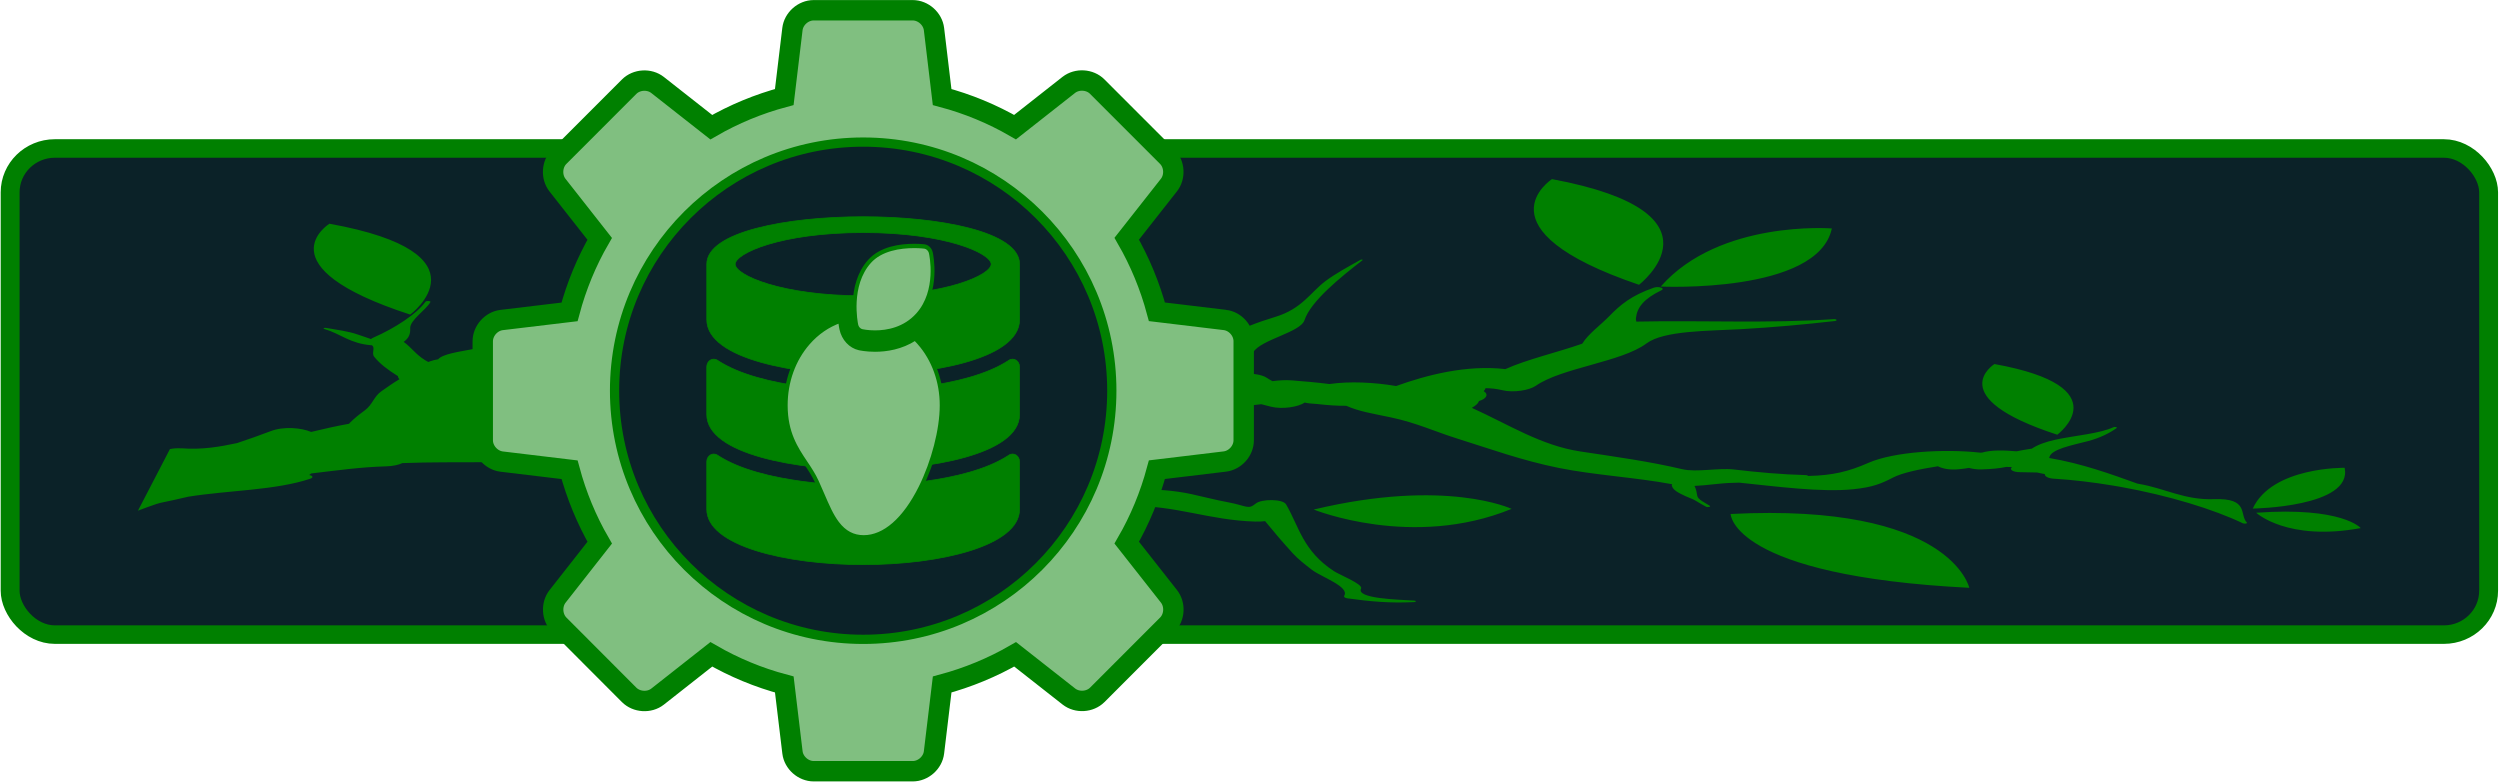 <svg width="319.68" height="100" version="1.1" viewBox="0 0 84.569 26.457" xmlns="http://www.w3.org/2000/svg">
 <g transform="matrix(.797 0 0 .797 15.399 2.214)">
  <g transform="matrix(.392 0 0 .392 1.165 -.029)" stroke="#008000">
   <g transform="matrix(2.536 0 0 2.487 142.17 -633.7)" fill="#0b2228" stroke="#008000" stroke-width=".806">
    <rect x="-76.241" y="258.45" width="105.83" height="21.167" ry="1.91" fill="#0b2228" stroke="#008000" stroke-width=".806"/>
   </g>
   <path transform="matrix(2.549 0 0 2.549 -2.968 .074)" d="m68.053 15.687s2.728-2.027-2.669-3.002c0 0-2.259 1.402 2.669 3.002zm-23.182 3.151s-2.775-1.318-8.405 0.028c0 0 4.191 1.701 8.405-0.028zm-50.22-12.114s-2.905 1.804 3.432 3.86c0 0 3.506-2.607-3.432-3.86zm16.119 1.544s-3.081-0.05-3.903 1.732c0 0 4.263-0.059 3.903-1.732zm0.686 2.562s-0.771-0.914-4.441-0.653c0 0 1.315 1.228 4.441 0.653zm64.901 7.995s4.261-0.06 3.903-1.732c0 0-3.083-0.05-3.903 1.732zm4.587 0.829s-0.771-0.914-4.442-0.652c0.003 1.85e-4 1.317 1.228 4.442 0.652zm-34.357-14.825s-3.284 2.118 3.697 4.489c0 0 3.978-3.058-3.697-4.489zm4.62 4.564c-5.29e-4 9.53e-4 6.681 0.312 7.269-2.468 0 0-4.767-0.378-7.269 2.468zm13.108 12.798s-0.782-3.617-10.139-3.136c-5.3e-4 9.53e-4 0.044 2.625 10.139 3.136zm-76.991-3.569c-0.267 0.086-0.538 0.194-0.807 0.292l1.358-2.616c0.137-0.029 0.302-0.045 0.493-0.031l0.001-0.003c0.867 0.068 1.623-0.064 2.358-0.221 0.489-0.164 0.975-0.333 1.422-0.505 0.56-0.217 1.315-0.145 1.726 0.031 0.519-0.124 1.054-0.248 1.609-0.347 0.008-0.01 0.018-0.02 0.028-0.03l-0.005-3.97e-4c0.01-0.011 0.022-0.019 0.032-0.029 0.17-0.172 0.37-0.331 0.601-0.499 0.359-0.262 0.385-0.595 0.731-0.832 0.239-0.164 0.477-0.339 0.752-0.501-0.039-0.043-0.06-0.087-0.063-0.133l-0.009-0.006c-0.422-0.262-0.766-0.523-0.999-0.818-0.126-0.158 0.061-0.381-0.095-0.485-0.938-0.068-1.321-0.489-2.029-0.695-0.066-0.019 0.008-0.058 0.08-0.045 0.473 0.088 0.936 0.138 1.335 0.279 0.197 0.069 0.393 0.129 0.573 0.196 0.025-0.02 0.053-0.041 0.094-0.058 0.934-0.408 1.849-1.012 2.222-1.528 0.036-0.051 0.239-0.036 0.209 0.016-0.198 0.344-0.872 0.766-0.859 1.109 0.01 0.236-0.04 0.406-0.277 0.581 0.348 0.253 0.506 0.528 0.907 0.775 0.045 0.027 0.092 0.054 0.139 0.08 0.025-0.011 0.053-0.022 0.08-0.032 0.102-0.037 0.217-0.064 0.337-0.083 0.193-0.229 0.912-0.323 1.429-0.425 0.24-0.047 0.542-0.051 0.784-0.012 0.116-0.001 0.231 2e-3 0.349 0.011 0.233-0.086 0.482-0.165 0.722-0.246-0.083-0.047-0.103-0.108 0.007-0.177 0.176-0.113 0.382-0.213 0.616-0.301 0.084-0.049 0.17-0.097 0.258-0.144 0.057-0.119 0.104-0.237 0.184-0.326 0.077-0.087 0.252-0.113 0.424-0.101 0.17-0.111 0.351-0.219 0.551-0.322 0.02-0.095-0.018-0.187 0.043-0.305 0.128-0.246 0.57-0.391 0.588-0.667 0.003-0.057 0.149-0.094 0.27-0.087 0.165-0.204 0.353-0.406 0.507-0.609 0.039-0.051 0.224-0.037 0.209 0.016-0.097 0.333-0.107 0.677-0.263 1.006-0.083 0.174-0.088 0.391-0.285 0.558 0.054 0.084 0.093 0.17 0.021 0.261-0.283 0.357-0.926 0.639-1.42 0.954-0.022 0.042-0.043 0.083-0.067 0.125-0.049 0.089-0.236 0.163-0.429 0.233-0.028 0.012-0.058 0.022-0.089 0.031-0.102 0.036-0.2 0.07-0.277 0.105-0.341 0.153-0.533 0.438-0.97 0.55l-0.011 2e-3c-0.014 0.037-0.049 0.075-0.118 0.114-0.318 0.183-0.622 0.356-1.001 0.515-0.075 0.178-0.176 0.357-0.298 0.537 6.35e-4 0.017-0.001 0.035-0.006 0.054l0.067 0.002c0.398 0.01 0.682 0.09 0.789 0.205 0.384-0.161 0.766-0.321 1.111-0.495 0.033-0.017 0.099 0.002 0.077 0.02-0.283 0.248-0.692 0.461-1.166 0.653-0.011 0.021-0.022 0.043-0.044 0.066-0.113 0.122 0.235 0.22 0.772 0.295 0.061 4.4e-5 0.118-0.001 0.18 0.002 0.29 0.016 0.581 0.03 0.87 0.044 0.042-0.001 0.082-0.003 0.126-0.002 1.68 0.024 3.345 0.088 5.017-0.009 0.378-0.022 0.813 0.078 1.124 0.163 0.057-0.024 0.142-0.052 0.259-0.084 0.47-0.129 1.095-0.06 1.415 0.111l0.041 0.015c0.613-0.008 1.225-0.009 1.834 0.001 0.577-0.052 1.112-0.121 1.318-0.155 1.225-0.205 1.501-0.304 2.943-0.151 0.743 0.077 1.389 0.242 2.09 0.356 0.203 0.033 0.417 0.054 0.634 0.071 0.047-0.011 0.09-0.022 0.144-0.032 1.375-0.241 3.202-0.15 4.626-0.354 0.548-0.217 1.152-0.42 1.605-0.628 0.508-0.234 1.066-0.466 1.695-0.66 0.155-0.133 0.238-0.266 0.21-0.39-0.047-0.205 0.292-0.35 0.735-0.431 0.925-0.17 1.544-0.567 2.578-0.903 0.203-0.065 0.525-0.074 0.792-0.041 0.511-0.315 1.189-0.575 2.002-0.823 1.134-0.346 1.49-1.043 2.128-1.521 0.431-0.322 0.965-0.609 1.496-0.907 0.031-0.018 0.102 0.002 0.077 0.02-0.929 0.716-2.204 1.748-2.467 2.547-0.173 0.527-1.849 0.819-2.183 1.369-0.145 0.237-1.034 0.377-1.476 0.185-0.246 0.106-0.444 0.228-0.529 0.392-0.033 0.063-0.11 0.122-0.211 0.172-0.003 0.019-0.009 0.036-0.021 0.055-0.018 0.026-0.104 0.215-0.112 0.122 2.57e-4 0.018 0.006 0.036 0.011 0.054l0.015 0.018c0.562 0.016 1.088-4e-3 1.643-0.079 0.434-0.059 1.036 0.002 1.266 0.167 0.074 0.051 0.153 0.097 0.236 0.139 0.275-0.035 0.547-0.055 0.81-0.034 0.491 0.039 1.061 0.085 1.609 0.156 0.87-0.125 1.914-0.072 2.833 0.085 1.287-0.463 2.985-0.911 4.642-0.719 0.938-0.421 2.221-0.712 3.267-1.081 0.253-0.416 0.774-0.783 1.163-1.184 0.447-0.46 0.923-0.864 1.88-1.195 0.203-0.07 0.498 0.026 0.319 0.111-0.733 0.353-1.03 0.72-1.081 1.172-0.008 0.053 0.001 0.106 0.015 0.159 2.774-0.061 5.67 0.086 8.396-0.106 0.119-0.008 0.155 0.068 0.041 0.081-1.3 0.149-2.638 0.27-3.981 0.346-1.411 0.079-3.289 0.055-4.027 0.608-1.05 0.788-3.605 1.03-4.701 1.799-0.258 0.181-0.931 0.309-1.436 0.183-0.23-0.057-0.467-0.081-0.703-0.083 5.29e-4 0.013-0.001 0.027-0.009 0.04-0.016 0.03-0.038 0.059-0.062 0.087 0.209 0.126 0.136 0.317-0.2 0.419-0.024 0.056-0.053 0.106-0.13 0.17-0.051 0.043-0.113 0.081-0.175 0.12 1.555 0.704 2.947 1.603 4.611 1.853 1.516 0.229 2.947 0.426 4.324 0.752 0.612 0.145 1.536-0.065 2.202 0.014 0.998 0.117 2.005 0.21 3.044 0.238 0.061 9.53e-4 0.089 0.017 0.101 0.036 1.05-0.019 1.736-0.192 2.567-0.557 1.075-0.472 3.21-0.604 4.74-0.433 0.027-7.14e-4 0.052-0.002 0.079-0.001 0.391-0.117 0.953-0.102 1.472-0.056 0.21-0.042 0.428-0.081 0.651-0.114 0.231-0.157 0.577-0.287 1.01-0.381 0.788-0.171 1.877-0.256 2.457-0.529 0.059-0.029 0.179 0.004 0.135 0.036-0.279 0.203-0.714 0.424-1.209 0.553-0.67 0.175-1.601 0.346-1.652 0.703l-0.009 0.016c1.381 0.232 2.617 0.68 3.755 1.09 0.04 7e-3 0.072 0.012 0.09 0.016 1.052 0.179 1.922 0.689 3.147 0.643 1.522-0.057 1.079 0.663 1.409 0.994 0.042 0.041-0.104 0.063-0.168 0.032-1.258-0.601-3.14-1.175-5.152-1.54-0.118-0.018-0.234-0.039-0.351-0.06-0.844-0.141-1.704-0.246-2.551-0.297-0.225-0.014-0.38-0.106-0.358-0.192l-0.331-0.069c-0.239-0.006-0.48-0.013-0.719-0.014-0.32-4.23e-4 -0.476-0.115-0.347-0.217-0.084-0.003-0.164-0.004-0.246-0.006-0.288 0.06-0.616 0.094-1.067 0.106-0.174 0.004-0.363-0.021-0.517-0.064-0.108 0.019-0.234 0.037-0.41 0.055-0.396 0.042-0.717-0.023-0.907-0.125-0.78 0.122-1.516 0.278-1.901 0.477-0.508 0.263-0.868 0.413-1.687 0.498-1.363 0.141-3.289-0.119-4.853-0.279-0.107 0.003-0.212 0.008-0.316 0.01-0.467 9e-3 -1.05 0.105-1.584 0.13 0.073 0.138 0.094 0.281 0.117 0.419 0.023 0.154 0.327 0.294 0.532 0.422 0.065 0.04-0.088 0.08-0.158 0.041-0.15-0.084-0.302-0.167-0.441-0.254-0.12-0.075-0.289-0.126-0.433-0.194-0.303-0.143-0.533-0.255-0.58-0.447-0.006-0.021 4e-3 -0.041 0.016-0.059-1.528-0.289-3.307-0.387-4.814-0.692-1.583-0.32-2.929-0.814-4.314-1.247-0.934-0.292-1.747-0.674-2.814-0.899-0.792-0.167-1.352-0.251-1.905-0.495-0.394 0.005-0.804-0.026-1.212-0.073-0.118-0.007-0.238-0.017-0.361-0.03-0.069-0.008-0.132-0.02-0.19-0.034-0.273 0.186-0.949 0.298-1.439 0.175-0.145-0.036-0.279-0.071-0.408-0.105-0.464 0.06-0.942 0.109-1.46 0.164-1.283 0.138-2.751 0.445-3.942 0.686-1.697 0.343-3.108 0.799-4.657 1.204 0.187 0.049 0.375 0.098 0.558 0.145 1.568 0.4 3.166 0.819 4.22 1.429 0.804-0.022 1.576 0.032 2.315 0.192 0.51 0.111 1.006 0.244 1.53 0.341 0.833 0.154 0.866 0.335 1.202 0.059 0.243-0.2 1.152-0.202 1.288 0.035 0.557 0.957 0.711 1.972 2.035 2.838 0.241 0.158 1.246 0.555 1.151 0.738-0.224 0.431 1.583 0.47 2.261 0.512 0.097 0.006 0.079 0.06-0.011 0.064-1.027 0.052-1.872-0.027-2.84-0.161-0.098-0.014-0.153-0.067-0.129-0.104 0.252-0.387-0.974-0.802-1.365-1.103-0.298-0.228-0.59-0.457-0.812-0.699-0.415-0.454-0.806-0.912-1.181-1.372-0.128 0.016-0.266 0.023-0.421 0.018-1.967-0.057-3.341-0.689-5.338-0.665 0.009 0.012 0.02 0.023 0.028 0.036 0.012 0.015-0.038 0.026-0.063 0.012-0.035-0.018-0.068-0.034-0.103-0.051-0.275-0.003-0.573-0.052-0.709-0.147-0.088-0.061-0.18-0.119-0.278-0.176-0.898-0.203-1.96-0.301-2.777-0.583-1.029-0.355-2.111-0.679-3.222-0.994l-0.062-0.017c-0.758-0.023-1.471-0.065-2.183-0.145-0.464 0.046-1.004-0.003-1.432-0.2l-0.029-0.015c-0.269-0.047-0.545-0.096-0.822-0.15-2.386 0.205-4.775 0.146-7.212-0.022-1.441 0.303-3.658 0.332-5.051 0.462-2.303 0.214-4.64 0.084-6.975 0.171-0.17 0.078-0.407 0.13-0.693 0.138-1.104 0.03-2.131 0.18-3.183 0.302-0.025 0.024-0.053 0.046-0.089 0.067 0.153 0.021 0.202 0.105 0.054 0.156-1.497 0.499-3.46 0.488-5.184 0.764-0.388 0.092-0.788 0.18-1.196 0.264-0.046 0.014-0.094 0.025-0.138 0.04zm44.16-5.599 0.008-0.006z" fill="#008000" stroke="none"/>
   <g stroke="#008000">
    <g transform="matrix(3.296,0,0,3.296,0,-5.902)" fill="#80bf80" stroke-width=".67">
     <path d="m24.38 10.175-2.231-0.268c-0.228-0.851-0.562-1.655-0.992-2.401l1.387-1.763c0.212-0.271 0.188-0.69-0.057-0.934l-2.299-2.3c-0.242-0.243-0.662-0.269-0.934-0.057l-1.766 1.389c-0.743-0.43-1.547-0.764-2.396-0.99l-0.267-2.231c-0.041-0.341-0.356-0.62-0.7-0.62h-3.252c-0.344 0-0.659 0.279-0.699 0.62l-0.268 2.231c-0.85 0.227-1.655 0.562-2.398 0.991l-1.765-1.387c-0.27-0.212-0.69-0.187-0.933 0.056l-2.3 2.301c-0.242 0.242-0.267 0.662-0.054 0.934l1.386 1.764c-0.43 0.744-0.764 1.549-0.991 2.4l-2.23 0.267c-0.341 0.04-0.621 0.355-0.621 0.7v3.252c0 0.344 0.279 0.657 0.621 0.699l2.231 0.268c0.228 0.848 0.561 1.652 0.991 2.396l-1.386 1.766c-0.211 0.271-0.187 0.69 0.057 0.934l2.296 2.301c0.243 0.242 0.663 0.269 0.933 0.057l1.766-1.39c0.744 0.43 1.548 0.765 2.398 0.991l0.268 2.23c0.041 0.342 0.355 0.62 0.699 0.62h3.252c0.345 0 0.659-0.278 0.699-0.62l0.268-2.23c0.851-0.228 1.655-0.562 2.398-0.991l1.766 1.387c0.271 0.212 0.69 0.187 0.933-0.056l2.299-2.301c0.244-0.242 0.269-0.662 0.056-0.935l-1.388-1.764c0.431-0.744 0.764-1.548 0.992-2.397l2.23-0.268c0.342-0.041 0.621-0.353 0.621-0.699v-3.252c1e-3 -0.346-0.277-0.659-0.62-0.7zm-11.879 8.575c-3.452 0-6.25-2.798-6.25-6.25s2.798-6.25 6.25-6.25 6.25 2.798 6.25 6.25-2.797 6.25-6.25 6.25z" fill="#80bf80" stroke="#008000" stroke-width=".67"/>
    </g>
    <circle cx="41.196" cy="35.296" r="26.923" fill="#0b2228"/>
    <g transform="matrix(1.906,0,0,2.201,6.113,-3.545)" fill="#80bf80">
     <g transform="translate(1.128 -.493)" fill="#80bf80">
      <g stroke="#008000">
       <g fill="#008000" stroke-width=".037">
        <path d="m17.278 9.581c-4.28 0-8.887 0.731-8.887 2.334v2.723c0 1.998 5.315 2.723 8.887 2.723 3.573 0 8.887-0.725 8.887-2.723v-2.723c-3.7e-5 -1.603-4.607-2.334-8.887-2.334zm0 3.89c-4.705 0-7.271-1.028-7.271-1.556 0-0.528 2.567-1.556 7.271-1.556 4.705 0 7.271 1.028 7.271 1.556 0 0.528-2.567 1.556-7.271 1.556z"/>
        <path d="m25.555 21.313c-2.509 1.439-7.537 1.494-8.277 1.494-0.74 0-5.768-0.055-8.277-1.494-0.272-0.156-0.611 0.024-0.611 0.328v2.332c0 1.788 4.471 2.723 8.887 2.723 4.417 0 8.887-0.935 8.887-2.723v-2.332c-3.7e-5 -0.304-0.339-0.484-0.611-0.328z"/>
        <path d="m25.555 16.645c-2.509 1.439-7.537 1.494-8.277 1.494-0.74 0-5.768-0.055-8.277-1.494-0.272-0.156-0.611 0.024-0.611 0.328v2.332c0 1.998 5.315 2.723 8.887 2.723 3.573 0 8.887-0.725 8.887-2.723v-2.332c-3.7e-5 -0.304-0.339-0.484-0.611-0.328z"/>
       </g>
       <g transform="matrix(.029 0 0 .028 9.884 11.018)" fill="#80bf80" stroke-width="7.615">
        <path d="m387.55 12.169c-1.522-6.081-6.666-10.574-12.896-11.266-0.332-0.038-8.258-0.903-19.774-0.903-27.512 0-65.012 4.698-87.426 27.077-41.959 41.9-26.717 108.88-26.049 111.71 1.35 5.705 5.899 10.101 11.646 11.255 0.427 0.086 10.626 2.1 25.095 2.1 23.995 0 57.967-5.361 83.543-30.904 42.05-41.993 26.542-106.35 25.861-109.06z" stroke-width="7.61"/>
        <path d="m364.77 170.18c-2.586-2.66-5.257-5.209-8-7.651-27.105 15.739-56.4 19.606-78.627 19.606-17.156 0-29.646-2.414-31-2.687-17.188-3.451-30.9-16.704-34.936-33.769-0.403-1.706-1.516-6.756-2.472-14.154-23.495 7.42-44.882 20.53-62.505 38.655-28.385 29.195-44.017 68.22-44.017 109.89 0 48.621 20.642 76.261 38.854 100.65 8.239 11.033 16.023 21.455 22.243 33.703 3.792 7.465 7.281 14.742 10.656 21.78 9.741 20.313 18.153 37.858 29.558 51.325 13.947 16.471 30.787 24.477 51.482 24.477 40.465 0 79.929-30.918 111.12-87.06 25.307-45.548 41.658-102.41 41.658-144.87 1e-3 -41.665-15.631-80.69-44.015-109.89z"/>
       </g>
      </g>
     </g>
    </g>
   </g>
  </g>
 </g>
</svg>
